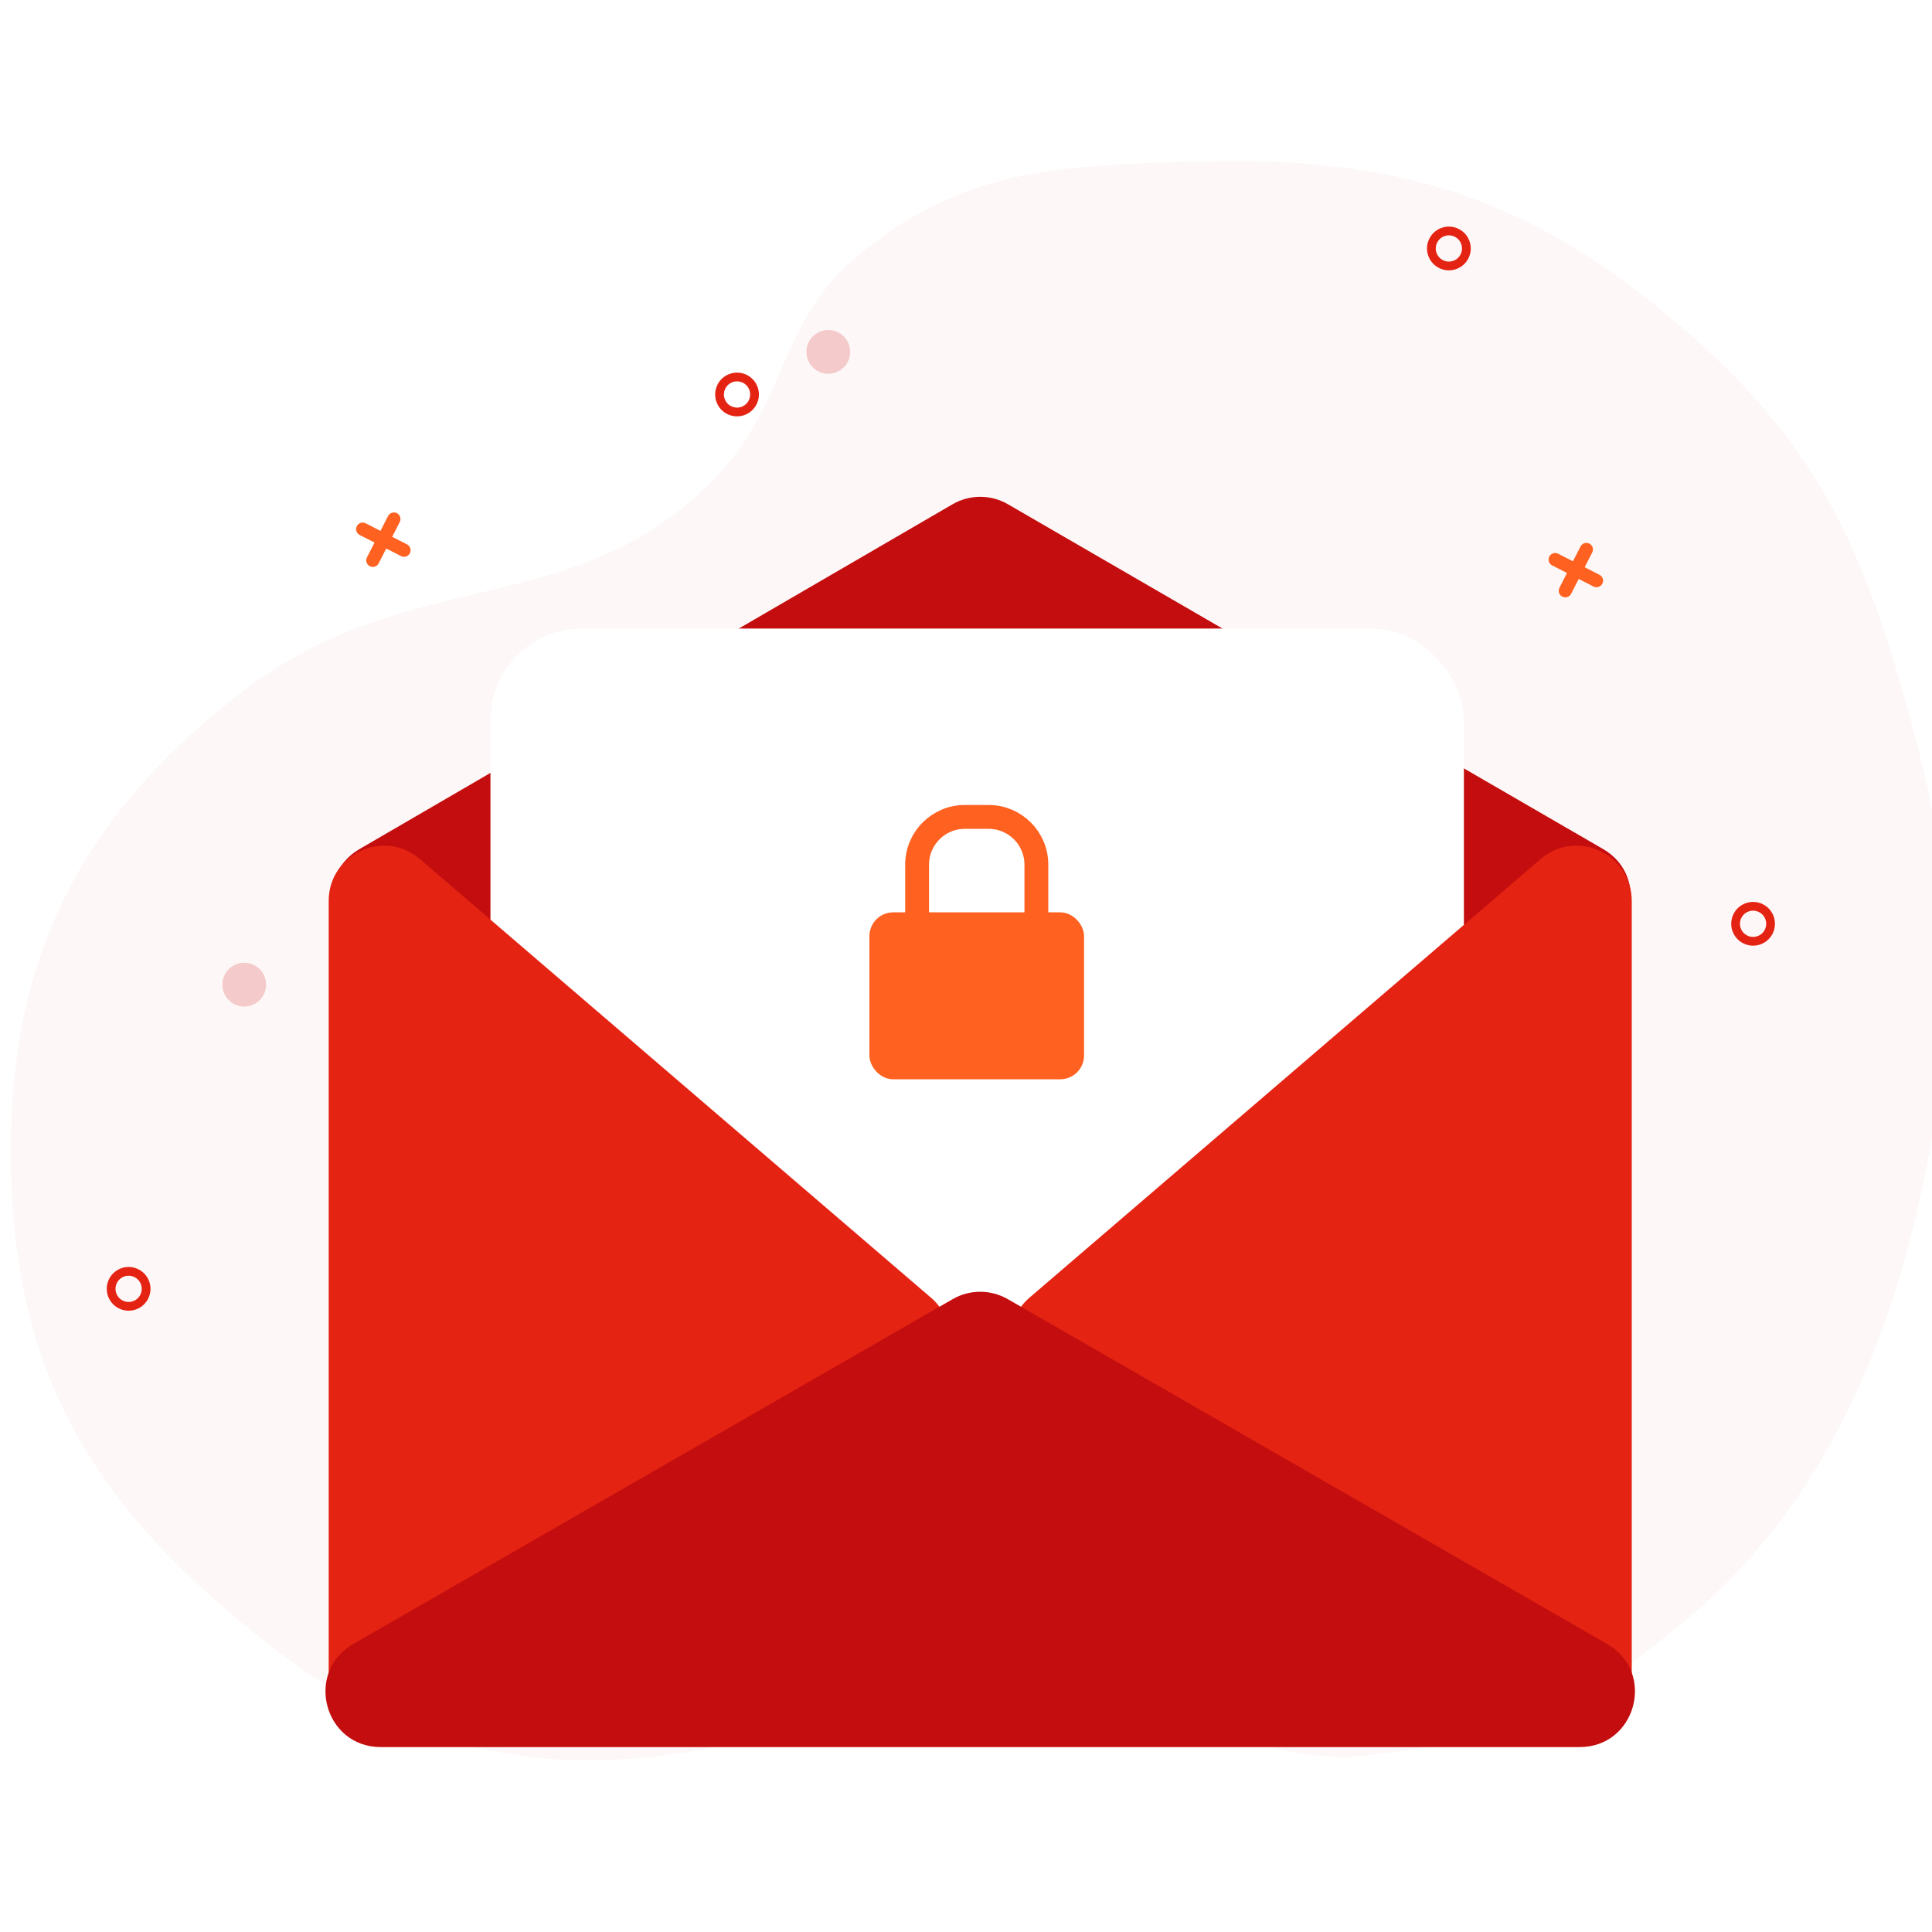 <svg width="180" height="180" viewBox="0 0 180 180" fill="none" xmlns="http://www.w3.org/2000/svg">
<rect x="0" y="0" width="180" height="180" fill="#333333" stroke="none"/>
<g clip-path="url(#clip0_1427_59618)">
<rect width="180" height="180" fill="white"/>
<path d="M79.649 154.663C76.851 156.402 72.986 159.679 70.487 161.351C67.989 163.024 56.865 164.898 48.166 163.525C37.271 161.807 31.217 158.325 22.679 151.319C8.398 139.6 1.478 127.693 1.024 109.183C0.546 89.739 7.265 76.158 22.679 64.372C38.484 52.287 54.01 58.082 66.989 44.14C73.298 37.363 72.609 30.082 79.649 24.075C89.507 15.664 98.61 15.41 111.521 15.049L111.633 15.046C130.182 14.528 142.515 18.314 156.609 30.429C168.363 40.532 172.971 49.449 177.265 64.372C181.778 80.055 182.665 90.784 180 106C177.335 121.216 171.614 139.09 156.609 151.319C147.08 159.086 141.784 161.853 127.624 163.525C113.465 165.197 101.138 152.49 94.975 151.319C88.811 150.149 83.147 152.49 79.649 154.663Z" fill="#FDF7F7"/>
<path d="M88.743 46.984C90.339 46.056 92.31 46.054 93.908 46.98L149.352 79.1C153.903 81.736 152.033 88.695 146.774 88.695H36.083C30.828 88.695 28.955 81.745 33.497 79.104L88.743 46.984Z" fill="#C40D0E"/>
<rect x="45.694" y="58.56" width="90.694" height="90.694" rx="8.503" fill="white"/>
<path d="M86.737 120.902C89.308 123.109 89.081 127.155 86.278 129.06L38.659 161.426C35.243 163.747 30.623 161.301 30.623 157.171L30.623 83.941C30.623 79.544 35.781 77.174 39.117 80.037L86.737 120.902Z" fill="#E42313"/>
<path d="M95.913 120.902C93.342 123.109 93.569 127.155 96.372 129.06L143.991 161.426C147.407 163.747 152.027 161.301 152.027 157.171V83.941C152.027 79.544 146.869 77.174 143.533 80.037L95.913 120.902Z" fill="#E42313"/>
<path d="M88.759 121.037C90.347 120.123 92.302 120.123 93.89 121.037L149.739 153.169C154.305 155.796 152.441 162.772 147.174 162.772H35.475C30.208 162.772 28.344 155.796 32.91 153.169L88.759 121.037Z" fill="#C40D0E"/>
<circle cx="22.755" cy="91.736" r="2.038" transform="rotate(-17.976 22.755 91.736)" fill="#F4CACA"/>
<circle cx="77.171" cy="32.785" r="2.038" transform="rotate(-17.976 77.171 32.785)" fill="#F4CACA"/>
<circle cx="163.331" cy="86.068" r="1.63" transform="rotate(-17.976 163.331 86.068)" stroke="#E42313" stroke-width="0.815"/>
<circle cx="134.989" cy="23.149" r="1.63" transform="rotate(-17.976 134.989 23.149)" stroke="#E42313" stroke-width="0.815"/>
<circle cx="68.668" cy="36.753" r="1.63" transform="rotate(-17.976 68.668 36.753)" stroke="#E42313" stroke-width="0.815"/>
<circle cx="11.984" cy="120.078" r="1.63" transform="rotate(-17.976 11.984 120.078)" stroke="#E42313" stroke-width="0.815"/>
<path d="M144.891 52.134L148.742 54.099" stroke="#FF6121" stroke-width="1.223" stroke-linecap="round"/>
<path d="M147.799 51.191L145.835 55.042" stroke="#FF6121" stroke-width="1.223" stroke-linecap="round"/>
<path d="M33.791 49.3L37.642 51.264" stroke="#FF6121" stroke-width="1.223" stroke-linecap="round"/>
<path d="M36.699 48.356L34.734 52.208" stroke="#FF6121" stroke-width="1.223" stroke-linecap="round"/>
</g>
<rect x="81.556" y="85.556" width="18.889" height="14.444" rx="1.667" fill="#FF6121" stroke="#FF6121" stroke-width="1.111"/>
<path d="M85.445 80.556C85.445 78.101 87.434 76.111 89.889 76.111H92.111C94.566 76.111 96.556 78.101 96.556 80.556V86.111C96.556 86.725 96.058 87.222 95.445 87.222H86.556C85.942 87.222 85.445 86.725 85.445 86.111V80.556Z" stroke="#FF6121" stroke-width="2.222"/>
<defs>
<clipPath id="clip0_1427_59618">
<rect width="180" height="180" fill="white"/>
</clipPath>
</defs>
</svg>
